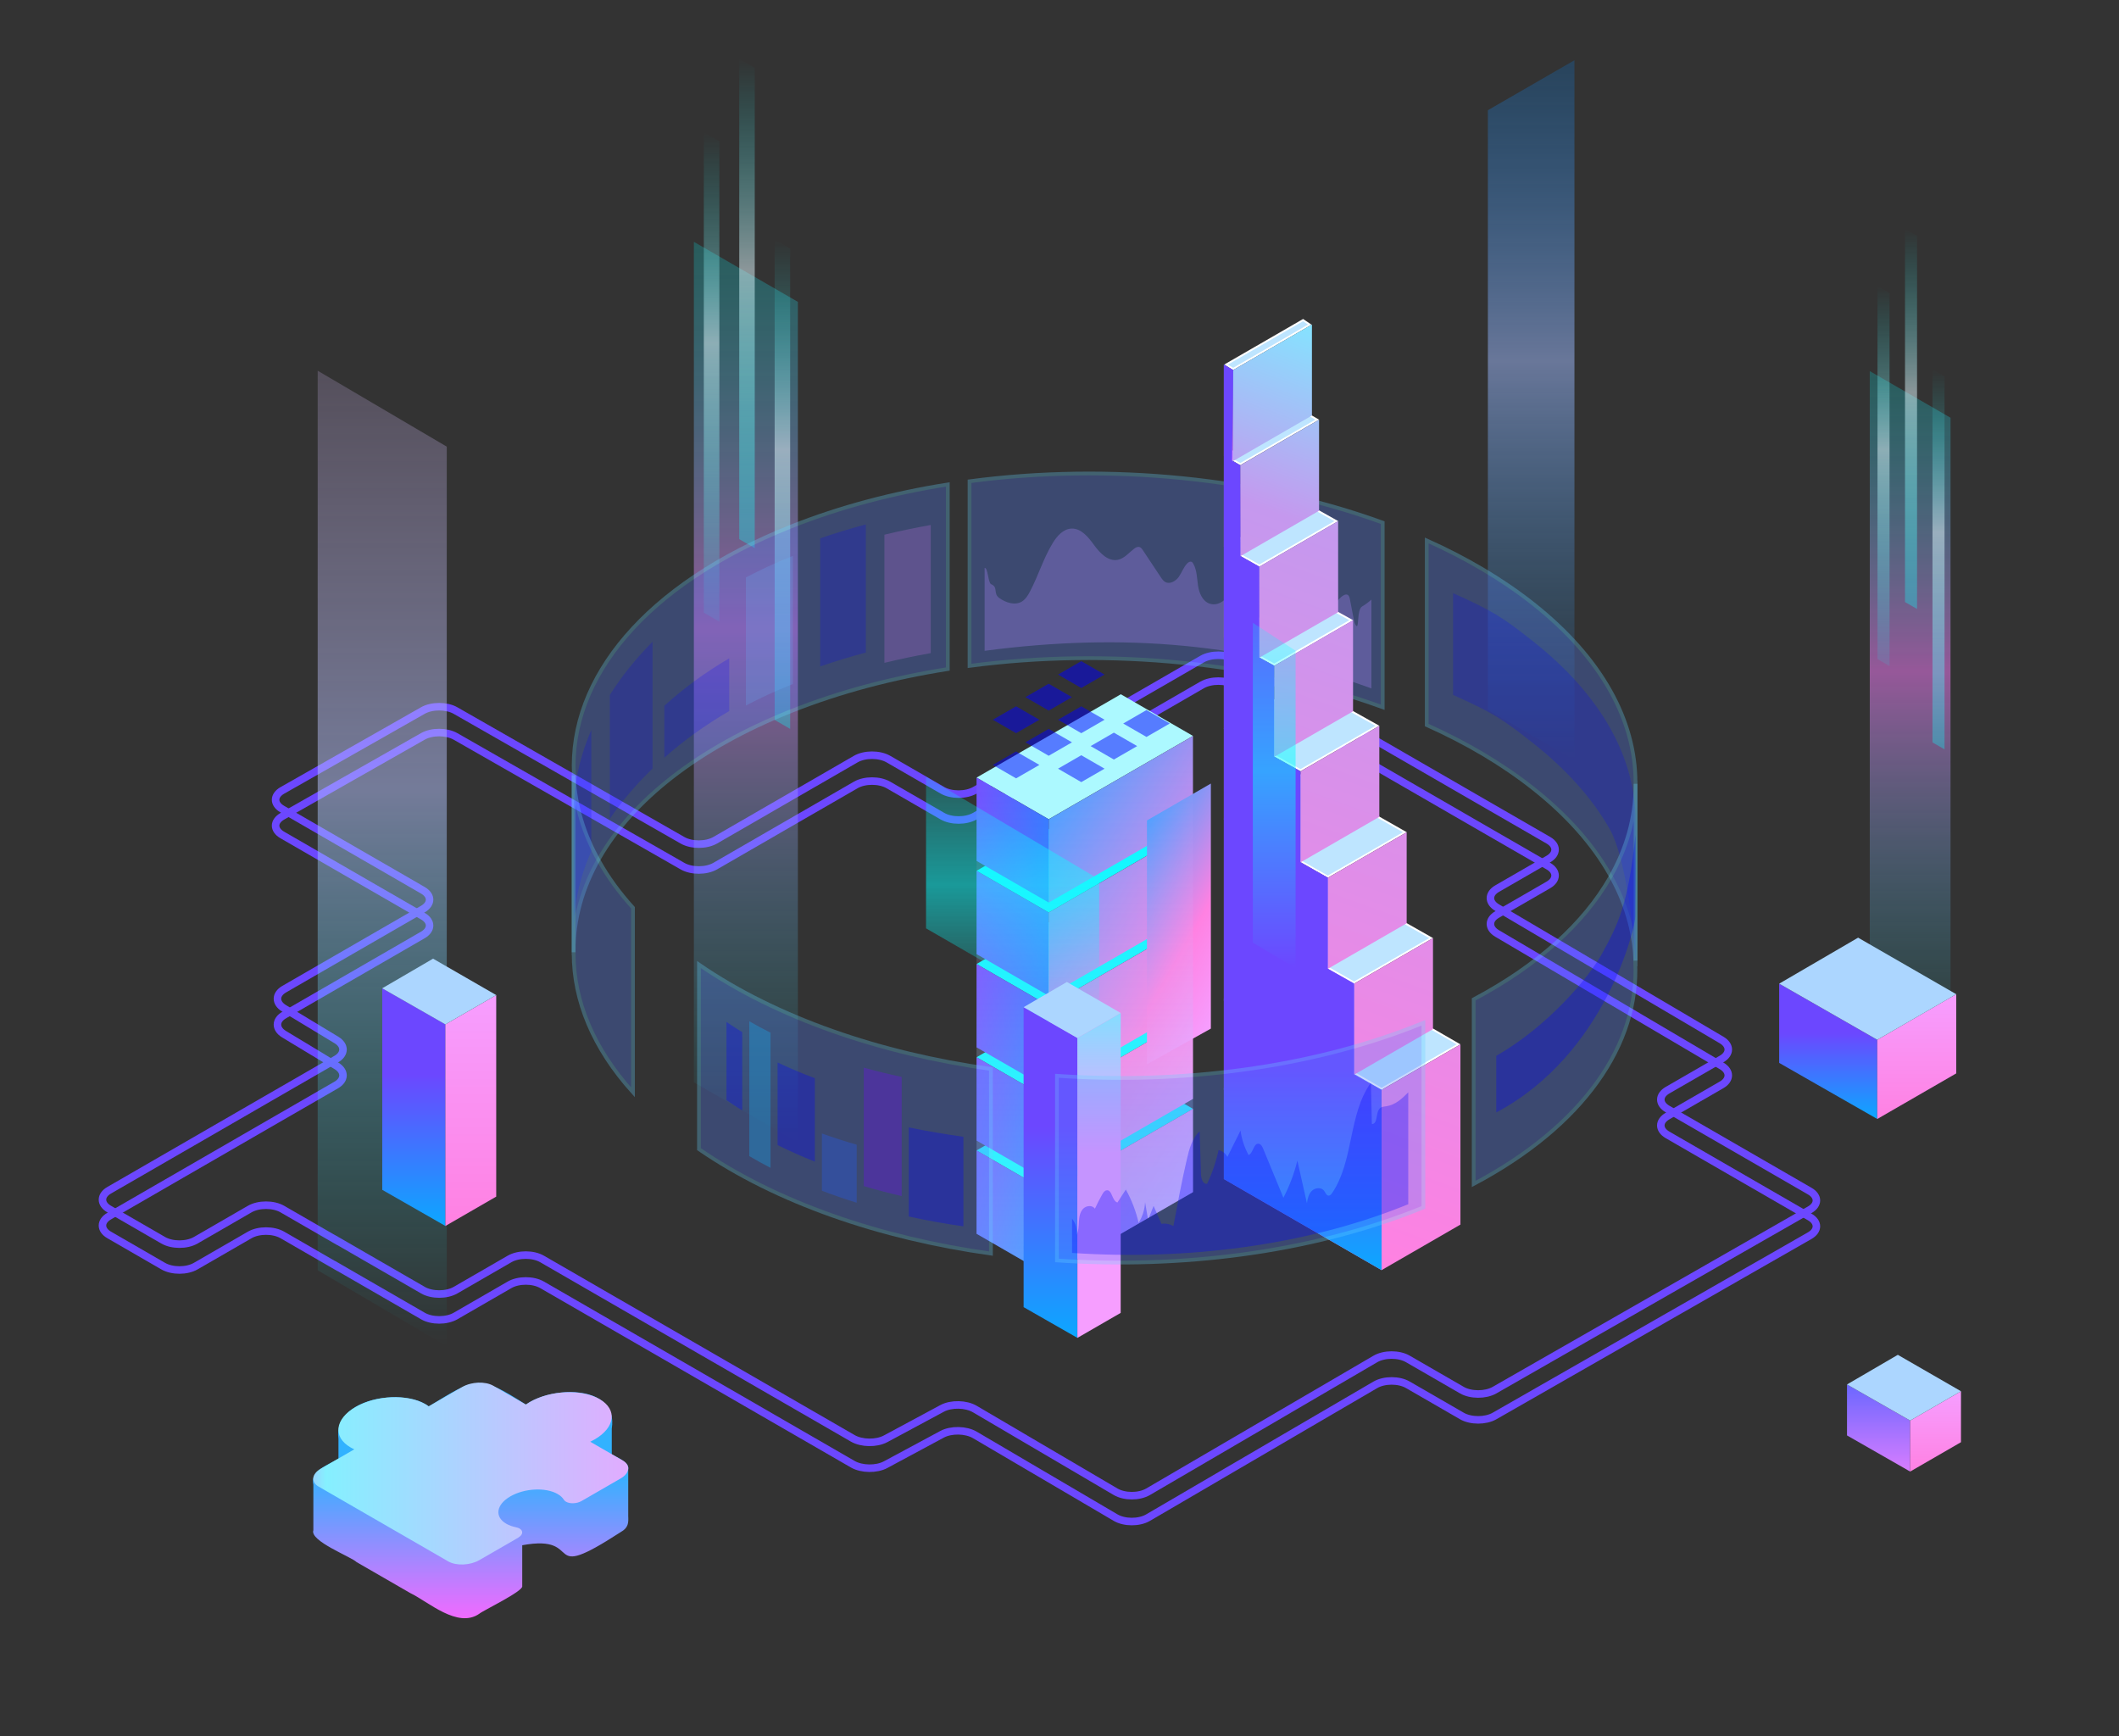 <?xml version="1.0" encoding="UTF-8"?>
<svg xmlns="http://www.w3.org/2000/svg" xmlns:xlink="http://www.w3.org/1999/xlink" viewBox="0 0 562.95 461.19">
  <rect x="0" y="0" width="562.95" height="461.19" fill="#333333" stroke="none"/>
  <defs>
    <style>
      .cls-1 {
        fill: url(#linear-gradient);
      }

      .cls-2 {
        fill: aqua;
      }

      .cls-3 {
        fill: #0600ed;
      }

      .cls-4, .cls-5, .cls-6, .cls-7 {
        fill: blue;
      }

      .cls-8 {
        fill: #e57dff;
      }

      .cls-9 {
        fill: #fff;
      }

      .cls-10 {
        fill: #acf9ff;
      }

      .cls-11 {
        fill: #acd6ff;
      }

      .cls-12 {
        fill: #bee5ff;
      }

      .cls-13 {
        fill: #11b6ff;
      }

      .cls-14 {
        fill: #225dff;
      }

      .cls-15 {
        fill: #7108ff;
      }

      .cls-16 {
        fill: #63baff;
      }

      .cls-17 {
        fill: url(#linear-gradient-7);
        mix-blend-mode: overlay;
      }

      .cls-18 {
        fill: #4f7cff;
        stroke: #63cfff;
      }

      .cls-18, .cls-19 {
        stroke-miterlimit: 10;
      }

      .cls-5, .cls-20 {
        opacity: .2;
      }

      .cls-19 {
        fill: none;
        stroke: #6c47ff;
        stroke-width: 2px;
      }

      .cls-21 {
        fill: url(#linear-gradient-8);
      }

      .cls-22 {
        fill: url(#linear-gradient-9);
      }

      .cls-23 {
        fill: url(#linear-gradient-3);
      }

      .cls-24 {
        fill: url(#linear-gradient-4);
      }

      .cls-25 {
        fill: url(#linear-gradient-2);
      }

      .cls-26 {
        fill: url(#linear-gradient-6);
      }

      .cls-27 {
        fill: url(#linear-gradient-5);
      }

      .cls-28, .cls-29, .cls-7 {
        opacity: .3;
      }

      .cls-30 {
        fill: url(#linear-gradient-41);
      }

      .cls-31 {
        fill: url(#linear-gradient-40);
      }

      .cls-32 {
        fill: url(#linear-gradient-14);
      }

      .cls-33 {
        fill: url(#linear-gradient-18);
      }

      .cls-34 {
        fill: url(#linear-gradient-22);
      }

      .cls-35 {
        fill: url(#linear-gradient-20);
      }

      .cls-36 {
        fill: url(#linear-gradient-21);
      }

      .cls-37 {
        fill: url(#linear-gradient-23);
      }

      .cls-38 {
        fill: url(#linear-gradient-15);
      }

      .cls-39 {
        fill: url(#linear-gradient-19);
      }

      .cls-40 {
        fill: url(#linear-gradient-16);
      }

      .cls-41 {
        fill: url(#linear-gradient-17);
      }

      .cls-42 {
        fill: url(#linear-gradient-13);
      }

      .cls-43 {
        fill: url(#linear-gradient-12);
      }

      .cls-44 {
        fill: url(#linear-gradient-10);
      }

      .cls-45 {
        fill: url(#linear-gradient-11);
      }

      .cls-46 {
        fill: url(#linear-gradient-27);
      }

      .cls-47 {
        fill: url(#linear-gradient-24);
      }

      .cls-48 {
        fill: url(#linear-gradient-26);
      }

      .cls-49 {
        fill: url(#linear-gradient-38);
      }

      .cls-50 {
        fill: url(#linear-gradient-35);
      }

      .cls-51 {
        fill: url(#linear-gradient-37);
      }

      .cls-52 {
        fill: url(#linear-gradient-34);
      }

      .cls-53 {
        fill: url(#linear-gradient-39);
      }

      .cls-54 {
        fill: url(#linear-gradient-36);
      }

      .cls-55 {
        fill: url(#linear-gradient-25);
      }

      .cls-56 {
        fill: url(#linear-gradient-28);
      }

      .cls-57 {
        fill: url(#linear-gradient-29);
      }

      .cls-58 {
        fill: url(#linear-gradient-33);
      }

      .cls-59 {
        fill: url(#linear-gradient-30);
      }

      .cls-60 {
        fill: url(#linear-gradient-32);
      }

      .cls-61 {
        fill: url(#linear-gradient-31);
      }

      .cls-62 {
        isolation: isolate;
      }

      .cls-6 {
        opacity: .5;
      }

      .cls-29 {
        fill: #af8aff;
      }
    </style>
    <linearGradient id="linear-gradient" x1="256.89" y1="320.08" x2="281.15" y2="324.36" gradientUnits="userSpaceOnUse">
      <stop offset="0" stop-color="#704fff"/>
      <stop offset="1" stop-color="#2180ff"/>
    </linearGradient>
    <linearGradient id="linear-gradient-2" x1="256.89" y1="295.32" x2="281.15" y2="299.6" xlink:href="#linear-gradient"/>
    <linearGradient id="linear-gradient-3" x1="256.89" y1="270.55" x2="281.15" y2="274.83" xlink:href="#linear-gradient"/>
    <linearGradient id="linear-gradient-4" x1="256.89" y1="245.79" x2="281.15" y2="250.07" xlink:href="#linear-gradient"/>
    <linearGradient id="linear-gradient-5" x1="261.95" y1="246.48" x2="333.59" y2="287.84" gradientUnits="userSpaceOnUse">
      <stop offset="0" stop-color="#49a0ff"/>
      <stop offset=".6" stop-color="#ff81e2"/>
      <stop offset="1" stop-color="#f69eff"/>
    </linearGradient>
    <linearGradient id="linear-gradient-6" x1="256.89" y1="221.02" x2="281.15" y2="225.3" xlink:href="#linear-gradient"/>
    <linearGradient id="linear-gradient-7" x1="294.93" y1="234.89" x2="331.61" y2="256.07" xlink:href="#linear-gradient-5"/>
    <linearGradient id="linear-gradient-8" x1="406.78" y1="201.91" x2="406.78" y2="16" gradientUnits="userSpaceOnUse">
      <stop offset="0" stop-color="#0092ff" stop-opacity="0"/>
      <stop offset=".57" stop-color="#9ebaff" stop-opacity=".5"/>
      <stop offset="1" stop-color="#08f" stop-opacity=".2"/>
    </linearGradient>
    <linearGradient id="linear-gradient-9" x1="198.16" y1="303.47" x2="198.16" y2="64.24" gradientUnits="userSpaceOnUse">
      <stop offset="0" stop-color="aqua" stop-opacity="0"/>
      <stop offset=".57" stop-color="#f97cff" stop-opacity=".5"/>
      <stop offset="1" stop-color="aqua" stop-opacity=".2"/>
    </linearGradient>
    <linearGradient id="linear-gradient-10" x1="196.28" y1="193.63" x2="196.28" y2="63.66" gradientTransform="translate(404.14) rotate(-180) scale(1 -1)" gradientUnits="userSpaceOnUse">
      <stop offset="0" stop-color="aqua" stop-opacity=".3"/>
      <stop offset=".57" stop-color="#e2f9ff" stop-opacity=".5"/>
      <stop offset="1" stop-color="aqua" stop-opacity="0"/>
    </linearGradient>
    <linearGradient id="linear-gradient-11" x1="205.68" y1="145.61" x2="205.68" y2="15.63" gradientTransform="translate(404.14) rotate(-180) scale(1 -1)" gradientUnits="userSpaceOnUse">
      <stop offset="0" stop-color="aqua" stop-opacity=".3"/>
      <stop offset=".57" stop-color="#e2f9ff" stop-opacity=".5"/>
      <stop offset="1" stop-color="aqua" stop-opacity="0"/>
    </linearGradient>
    <linearGradient id="linear-gradient-12" x1="215.09" y1="165.14" x2="215.09" y2="35.16" gradientTransform="translate(404.14) rotate(-180) scale(1 -1)" gradientUnits="userSpaceOnUse">
      <stop offset="0" stop-color="aqua" stop-opacity=".1"/>
      <stop offset=".57" stop-color="#e2f9ff" stop-opacity=".5"/>
      <stop offset="1" stop-color="aqua" stop-opacity="0"/>
    </linearGradient>
    <linearGradient id="linear-gradient-13" x1="507.47" y1="284.37" x2="507.47" y2="98.59" xlink:href="#linear-gradient-9"/>
    <linearGradient id="linear-gradient-14" x1="-110.87" y1="199.07" x2="-110.87" y2="98.14" xlink:href="#linear-gradient-10"/>
    <linearGradient id="linear-gradient-15" x1="-103.56" y1="161.77" x2="-103.56" y2="60.84" xlink:href="#linear-gradient-11"/>
    <linearGradient id="linear-gradient-16" x1="-96.26" y1="176.94" x2="-96.26" y2="76.01" xlink:href="#linear-gradient-12"/>
    <linearGradient id="linear-gradient-17" x1="101.55" y1="357.62" x2="101.55" y2="98.48" gradientUnits="userSpaceOnUse">
      <stop offset="0" stop-color="aqua" stop-opacity="0"/>
      <stop offset=".57" stop-color="#b5c3ff" stop-opacity=".5"/>
      <stop offset="1" stop-color="#dcc2ff" stop-opacity=".2"/>
    </linearGradient>
    <linearGradient id="linear-gradient-18" x1="269.02" y1="273.18" x2="269.02" y2="206.35" gradientUnits="userSpaceOnUse">
      <stop offset="0" stop-color="aqua" stop-opacity="0"/>
      <stop offset=".57" stop-color="aqua" stop-opacity=".5"/>
      <stop offset="1" stop-color="aqua" stop-opacity=".2"/>
    </linearGradient>
    <linearGradient id="linear-gradient-19" x1="288.19" y1="338.82" x2="288.19" y2="195.5" gradientUnits="userSpaceOnUse">
      <stop offset="0" stop-color="#8ae4ff" stop-opacity=".4"/>
      <stop offset="1" stop-color="#f69eff" stop-opacity="0"/>
    </linearGradient>
    <linearGradient id="linear-gradient-20" x1="279.08" y1="355.41" x2="279.08" y2="267.56" gradientUnits="userSpaceOnUse">
      <stop offset="0" stop-color="#0ca7ff"/>
      <stop offset=".64" stop-color="#6c47ff"/>
    </linearGradient>
    <linearGradient id="linear-gradient-21" x1="291.98" y1="355.41" x2="291.98" y2="269.1" gradientUnits="userSpaceOnUse">
      <stop offset=".57" stop-color="#f69eff"/>
      <stop offset="1" stop-color="#85ddff"/>
    </linearGradient>
    <linearGradient id="linear-gradient-22" x1="109.94" y1="325.68" x2="109.94" y2="262.54" xlink:href="#linear-gradient-20"/>
    <linearGradient id="linear-gradient-23" x1="125.08" y1="325.68" x2="125.08" y2="264.34" gradientUnits="userSpaceOnUse">
      <stop offset="0" stop-color="#ff81e2"/>
      <stop offset="1" stop-color="#f69eff"/>
    </linearGradient>
    <linearGradient id="linear-gradient-24" x1="499.08" y1="390.92" x2="499.08" y2="367.78" gradientUnits="userSpaceOnUse">
      <stop offset="0" stop-color="#d77dff"/>
      <stop offset="1" stop-color="#6b67ff"/>
    </linearGradient>
    <linearGradient id="linear-gradient-25" x1="514.22" y1="390.92" x2="514.22" y2="369.58" xlink:href="#linear-gradient-23"/>
    <linearGradient id="linear-gradient-26" x1="485.7" y1="297.26" x2="485.7" y2="261.31" xlink:href="#linear-gradient-20"/>
    <linearGradient id="linear-gradient-27" x1="509.22" y1="297.26" x2="509.22" y2="264.11" xlink:href="#linear-gradient-23"/>
    <linearGradient id="linear-gradient-28" x1="346.09" y1="337.41" x2="346.09" y2="289.02" xlink:href="#linear-gradient-24"/>
    <linearGradient id="linear-gradient-29" x1="346.09" y1="313.72" x2="346.09" y2="265.34" xlink:href="#linear-gradient-24"/>
    <linearGradient id="linear-gradient-30" x1="342.45" y1="285.48" x2="342.45" y2="241.66" xlink:href="#linear-gradient-24"/>
    <linearGradient id="linear-gradient-31" x1="338.95" y1="257.36" x2="338.95" y2="217.47" xlink:href="#linear-gradient-24"/>
    <linearGradient id="linear-gradient-32" x1="335.32" y1="229.09" x2="335.32" y2="193.51" xlink:href="#linear-gradient-24"/>
    <linearGradient id="linear-gradient-33" x1="331.83" y1="201.05" x2="331.83" y2="169.43" xlink:href="#linear-gradient-24"/>
    <linearGradient id="linear-gradient-34" x1="329.85" y1="174.72" x2="329.85" y2="145.24" xlink:href="#linear-gradient-24"/>
    <linearGradient id="linear-gradient-35" x1="327.32" y1="147.78" x2="327.32" y2="121.05" xlink:href="#linear-gradient-24"/>
    <linearGradient id="linear-gradient-36" x1="326.37" y1="122.49" x2="326.37" y2="96.87" xlink:href="#linear-gradient-24"/>
    <linearGradient id="linear-gradient-37" x1="318.51" y1="319.74" x2="397.08" y2="103.86" gradientUnits="userSpaceOnUse">
      <stop offset="0" stop-color="#ff81e2"/>
      <stop offset=".78" stop-color="#c598ee"/>
      <stop offset="1" stop-color="#85e3ff"/>
    </linearGradient>
    <linearGradient id="linear-gradient-38" x1="346.09" y1="337.41" x2="346.09" y2="96.87" gradientUnits="userSpaceOnUse">
      <stop offset="0" stop-color="#0ca7ff"/>
      <stop offset=".22" stop-color="#6c47ff"/>
    </linearGradient>
    <linearGradient id="linear-gradient-39" x1="338.52" y1="257.15" x2="338.52" y2="165.45" xlink:href="#linear-gradient-18"/>
    <linearGradient id="linear-gradient-40" x1="125.04" y1="429.87" x2="125.04" y2="367.43" gradientUnits="userSpaceOnUse">
      <stop offset="0" stop-color="#f16aff"/>
      <stop offset=".62" stop-color="#32b2ff"/>
    </linearGradient>
    <linearGradient id="linear-gradient-41" x1="83.23" y1="391.46" x2="166.92" y2="391.46" gradientUnits="userSpaceOnUse">
      <stop offset="0" stop-color="#97d4ff"/>
      <stop offset=".04" stop-color="#85f0ff"/>
      <stop offset="1" stop-color="#e1acff"/>
    </linearGradient>
  </defs>
  <g class="cls-62">
    <g id="extensibility">
      <path class="cls-19" d="m89.36,336.32l8.66,5,14.34,8.28c2.38,1.38,6.28,1.37,8.66,0l14.34-8.28c2.38-1.38,6.28-1.38,8.66,0l82.52,47.64c2.38,1.38,6.31,1.43,8.73.13l15.01-8.07c2.42-1.3,6.34-1.23,8.71.17l37.38,21.96c2.37,1.39,6.25,1.4,8.63.01l60.37-35.27c2.37-1.39,6.27-1.4,8.65-.02l14.34,8.28c2.38,1.38,6.28,1.38,8.67.02l83.74-47.91c2.39-1.37,2.39-3.61,0-4.98l-37.76-21.8c-2.38-1.38-2.38-3.62,0-5l14.35-8.28c2.38-1.37,2.39-3.64.03-5.04l-59.66-35.19c-2.37-1.4-2.36-3.67.02-5.04l13.6-7.85c2.38-1.38,2.38-3.63,0-5l-83.34-48.12c-2.38-1.37-6.28-1.37-8.66,0l-60.34,34.84c-2.38,1.37-6.28,1.38-8.66,0l-14.34-8.28c-2.38-1.37-6.28-1.37-8.66,0l-37.34,21.56c-2.38,1.37-6.28,1.38-8.67.02l-60.32-34.47c-2.39-1.36-6.3-1.37-8.69,0l-37.31,21.21c-2.39,1.36-2.4,3.6-.02,4.97l37.34,21.56c2.38,1.38,2.38,3.62,0,5l-36.83,21.27c-2.38,1.37-2.4,3.66-.05,5.09l13.92,8.41c2.35,1.42,2.33,3.71-.05,5.09l-60.32,34.83c-2.38,1.37-2.38,3.63,0,5l14.34,8.28c2.38,1.38,6.28,1.38,8.66,0l14.34-8.28c2.38-1.37,6.28-1.37,8.66,0l14.34,8.28Z"/>
      <path class="cls-19" d="m89.36,329.45l8.66,5,14.34,8.28c2.38,1.38,6.28,1.37,8.66,0l14.34-8.28c2.38-1.38,6.28-1.38,8.66,0l82.52,47.64c2.38,1.38,6.31,1.43,8.73.13l15.01-8.07c2.42-1.3,6.34-1.23,8.71.17l37.38,21.96c2.37,1.39,6.25,1.4,8.63.01l60.37-35.27c2.37-1.39,6.27-1.4,8.65-.02l14.34,8.28c2.38,1.38,6.28,1.38,8.67.02l83.74-47.91c2.39-1.37,2.39-3.61,0-4.98l-37.76-21.8c-2.38-1.38-2.38-3.62,0-5l14.35-8.28c2.38-1.37,2.39-3.64.03-5.04l-59.66-35.19c-2.37-1.4-2.36-3.67.02-5.04l13.6-7.85c2.38-1.38,2.38-3.63,0-5l-83.34-48.12c-2.38-1.37-6.28-1.37-8.66,0l-60.34,34.84c-2.38,1.37-6.28,1.38-8.66,0l-14.34-8.28c-2.38-1.37-6.28-1.37-8.66,0l-37.34,21.56c-2.38,1.37-6.28,1.38-8.67.02l-60.32-34.47c-2.39-1.36-6.3-1.37-8.69,0l-37.31,21.21c-2.39,1.36-2.4,3.6-.02,4.97l37.34,21.56c2.38,1.38,2.38,3.62,0,5l-36.83,21.27c-2.38,1.37-2.4,3.66-.05,5.09l13.92,8.41c2.35,1.42,2.33,3.71-.05,5.09l-60.32,34.83c-2.38,1.37-2.38,3.63,0,5l14.34,8.28c2.38,1.38,6.28,1.38,8.66,0l14.34-8.28c2.38-1.37,6.28-1.37,8.66,0l14.34,8.28Z"/>
      <polygon class="cls-2" points="278.6 316.69 316.94 294.56 297.77 283.49 259.44 305.62 278.6 316.69"/>
      <polygon class="cls-1" points="259.44 327.75 278.6 338.82 278.6 316.69 259.44 305.62 259.44 327.75"/>
      <polygon class="cls-2" points="278.6 291.92 316.94 269.79 297.77 258.73 259.44 280.86 278.6 291.92"/>
      <polygon class="cls-25" points="259.44 302.99 278.6 314.06 278.6 291.92 259.44 280.86 259.44 302.99"/>
      <polygon class="cls-2" points="278.6 267.16 316.94 245.03 297.77 233.96 259.44 256.09 278.6 267.16"/>
      <polygon class="cls-23" points="259.44 278.23 278.6 289.29 278.6 267.16 259.44 256.09 259.44 278.23"/>
      <polygon class="cls-2" points="278.6 242.4 316.94 220.26 297.77 209.2 259.44 231.33 278.6 242.4"/>
      <polygon class="cls-24" points="259.44 253.46 278.6 264.53 278.6 242.4 259.44 231.33 259.44 253.46"/>
      <polygon class="cls-10" points="278.6 217.63 316.94 195.5 297.77 184.43 259.44 206.57 278.6 217.63"/>
      <path class="cls-27" d="m278.6,316.69l38.33-22.13v22.13l-38.33,22.13v-22.13Zm0-2.63l38.33-22.13v-22.13l-38.33,22.13v22.13Zm0-24.76l38.33-22.13v-22.13l-38.33,22.13v22.13Zm0-24.76l38.33-22.13v-22.13l-38.33,22.13v22.13Zm0-24.76l38.33-22.13v-22.13l-38.33,22.13v22.13Z"/>
      <polygon class="cls-26" points="259.44 228.7 278.6 239.76 278.6 217.63 259.44 206.57 259.44 228.7"/>
      <polygon class="cls-17" points="321.69 273.25 321.69 208.15 304.71 217.95 304.71 282.72 321.69 273.25"/>
      <polygon class="cls-21" points="395.28 29.28 418.28 16 418.28 201.91 395.28 188.63 395.28 29.28"/>
      <g>
        <polygon class="cls-22" points="184.34 64.24 211.97 80.19 211.97 303.47 184.34 287.52 184.34 64.24"/>
        <polygon class="cls-44" points="209.92 66.04 209.92 193.63 205.8 191.25 205.8 63.66 209.92 66.04"/>
        <polygon class="cls-45" points="200.51 18.01 200.51 145.61 196.39 143.22 196.39 15.63 200.51 18.01"/>
        <polygon class="cls-43" points="191.11 37.54 191.11 165.14 186.98 162.76 186.98 35.16 191.11 37.54"/>
      </g>
      <g>
        <polygon class="cls-42" points="496.74 98.59 518.19 110.97 518.19 284.37 496.74 271.98 496.74 98.59"/>
        <polygon class="cls-32" points="516.6 99.99 516.6 199.07 513.4 197.22 513.4 98.14 516.6 99.99"/>
        <polygon class="cls-38" points="509.3 62.69 509.3 161.77 506.1 159.93 506.1 60.84 509.3 62.69"/>
        <polygon class="cls-40" points="501.99 77.86 501.99 176.94 498.79 175.09 498.79 76.01 501.99 77.86"/>
      </g>
      <polygon class="cls-41" points="84.4 98.48 118.69 118.65 118.69 357.62 84.4 337.45 84.4 98.48"/>
      <polygon class="cls-6" points="287.26 207.77 281.08 204.2 287.26 200.63 293.45 204.2 287.26 207.77"/>
      <polygon class="cls-6" points="295.92 201.77 289.74 198.2 295.92 194.63 302.11 198.2 295.92 201.77"/>
      <polygon class="cls-6" points="304.58 195.77 298.4 192.2 304.58 188.63 310.77 192.2 304.58 195.77"/>
      <polygon class="cls-6" points="269.94 206.77 263.76 203.2 269.94 199.63 276.13 203.2 269.94 206.77"/>
      <polygon class="cls-6" points="278.6 200.77 272.42 197.2 278.6 193.63 284.79 197.2 278.6 200.77"/>
      <polygon class="cls-6" points="287.26 194.77 281.08 191.2 287.26 187.63 293.45 191.2 287.26 194.77"/>
      <polygon class="cls-6" points="269.94 194.77 263.76 191.2 269.94 187.63 276.13 191.2 269.94 194.77"/>
      <polygon class="cls-6" points="278.6 188.77 272.42 185.2 278.6 181.63 284.79 185.2 278.6 188.77"/>
      <polygon class="cls-6" points="287.26 182.77 281.08 179.2 287.26 175.63 293.45 179.2 287.26 182.77"/>
      <polygon class="cls-33" points="246.02 246.62 292.02 273.18 292.02 233.61 246.02 206.35 246.02 246.62"/>
      <polygon class="cls-39" points="316.94 316.69 278.6 338.82 259.44 327.75 259.44 206.57 278.6 217.63 316.94 195.5 316.94 316.69"/>
      <g>
        <polygon class="cls-35" points="271.94 347.24 271.94 267.56 286.23 275.74 286.23 355.41 271.94 347.24"/>
        <polygon class="cls-36" points="297.73 348.77 286.23 355.41 286.23 275.74 297.73 269.1 297.73 348.77"/>
        <polygon class="cls-11" points="271.94 267.56 286.23 275.74 297.73 269.1 283.44 260.86 271.94 267.56"/>
      </g>
      <g>
        <polygon class="cls-34" points="101.55 316.08 101.55 262.54 118.33 272.13 118.33 325.68 101.55 316.08"/>
        <polygon class="cls-37" points="131.83 317.88 118.33 325.68 118.33 272.13 131.83 264.34 131.83 317.88"/>
        <polygon class="cls-11" points="101.55 262.54 118.33 272.13 131.83 264.34 115.05 254.67 101.55 262.54"/>
      </g>
      <g>
        <polygon class="cls-47" points="490.69 381.32 490.69 367.78 507.47 377.37 507.47 390.92 490.69 381.32"/>
        <polygon class="cls-55" points="520.97 383.12 507.47 390.92 507.47 377.37 520.97 369.58 520.97 383.12"/>
        <polygon class="cls-11" points="490.69 367.78 507.47 377.37 520.97 369.58 504.19 359.91 490.69 367.78"/>
      </g>
      <g>
        <polygon class="cls-48" points="472.67 282.36 472.67 261.31 498.73 276.22 498.73 297.26 472.67 282.36"/>
        <polygon class="cls-46" points="519.71 285.15 498.73 297.26 498.73 276.22 519.71 264.11 519.71 285.15"/>
        <polygon class="cls-11" points="472.67 261.31 498.73 276.22 519.71 264.11 493.64 249.09 472.67 261.31"/>
      </g>
      <g id="holo-back">
        <g class="cls-28">
          <path class="cls-18" d="m210.2,139.85c12.98-5.16,27.05-8.86,41.6-11.16v49.04c-14.55,2.3-28.62,6-41.6,11.16-24.98,9.94-42.2,23.79-51,39.13-4.51,7.85-6.8,16.12-6.8,24.44h-.02v-46.81h.08c-1.25-25.38,18.83-50.32,57.74-65.8Z"/>
          <path class="cls-18" d="m367.34,138.84v49.04c-32.73-11.91-72.56-15.91-109.76-10.99v-49.04c37.2-4.93,77.03-.93,109.76,10.99Z"/>
          <path class="cls-18" d="m434.52,207.89v46.8h-.09c-.36-7.49-2.58-15.01-6.73-22.35-4.49-7.95-11.26-15.69-20.39-22.9-8.2-6.49-17.75-12.11-28.27-16.83v-49.04c10.52,4.72,20.07,10.34,28.27,16.82,18.36,14.52,27.19,31.16,27.19,47.5h.02Z"/>
        </g>
        <g class="cls-20">
          <path class="cls-4" d="m157.1,193.9v32.24c-3.12,6.86-4.7,14.42-4.7,21.32h-.02v-29.81h.08c-.38-7.67,1.19-15.76,4.64-23.75Z"/>
          <path class="cls-3" d="m162,184.64c3.07-4.89,6.87-9.65,11.37-14.17v33.69c-4.5,4.34-8.3,8.86-11.37,13.39v-32.91Z"/>
          <path class="cls-4" d="m176.48,187.5c5-4.56,10.76-8.82,17.26-12.63v14.01c-6.5,3.78-12.26,7.98-17.26,12.41v-13.79Z"/>
          <path class="cls-16" d="m210.2,147.85c.15-.06.29-.12.44-.17v34.04c-.15.05-.29.11-.44.17-4.24,1.69-8.26,3.54-12.04,5.54v-34.03c3.78-2,7.8-3.86,12.04-5.55Z"/>
          <path class="cls-4" d="m217.9,143c3.96-1.36,8.01-2.59,12.13-3.7v34.04c-4.12,1.11-8.17,2.34-12.13,3.7v-34.04Z"/>
          <path class="cls-8" d="m247.27,139.46v34.04c-4.15.74-8.26,1.6-12.31,2.58v-34.04c4.05-.98,8.16-1.84,12.31-2.58Z"/>
        </g>
        <path class="cls-29" d="m364.34,159.28v23.6c-32.73-11.91-65.56-14.91-102.76-9.99v-22.02c.91-.14.9,3.98,1.74,4.33,1.96.81.44,2.45,2.18,3.68,1.73,1.22,4.12,2.02,5.95.94.99-.6,1.63-1.63,2.17-2.66,2.22-4.2,3.58-8.84,6.05-12.89,1.14-1.87,2.79-3.75,4.97-3.85,2.6-.12,4.52,2.3,6.05,4.41,1.54,2.11,3.73,4.4,6.29,3.88,1.73-.35,2.91-1.87,4.31-2.94.41-.31.92-.59,1.41-.46.43.12.71.52.95.89,1.58,2.37,3.15,4.75,4.73,7.12.32.49.67.99,1.18,1.28,1.23.69,2.79-.21,3.61-1.36.81-1.16,1.26-2.57,2.25-3.58.29-.3.72-.58,1.11-.42.24.09.39.32.51.54.97,1.74.94,3.83,1.24,5.79.29,1.97,1.18,4.12,3.06,4.78,2.86.99,5.4-2.03,6.93-4.65,1.81-3.09,3.62-6.18,5.43-9.27.38-.65.92-1.39,1.67-1.34.73.05,1.17.82,1.43,1.51,1.93,5.06,1.5,10.67,1.05,16.06,1.09-1.16,3.16-1.2,4.29-.07.42-.68.85-1.35,1.27-2.02.18,2.06.35,4.12.53,6.19,2.01-.2,2.61-3.2,4.55-3.78,1.04-.31,2.16.16,3.22-.02,2.37-.4,3.11-3.58,5.19-4.79.33-.19.73-.33,1.08-.18.42.19.55.71.64,1.16.35,1.8.69,3.6,1.04,5.4.1.54.22,1.1.53,1.55.99,1.39.18-4.09,1.65-4.97.9-.54,1.73-1.16,2.5-1.85Z"/>
        <path class="cls-5" d="m434.52,207.89v46.8h-.09c-.36-7.49-2.58-27.01-6.73-34.35-4.49-7.95-11.26-15.69-20.39-22.9-8.2-6.49-10.75-8.11-21.27-12.83v-27.04c10.52,4.72,13.07,6.34,21.27,12.82,18.36,14.52,27.19,31.16,27.19,47.5l.02-10Z"/>
      </g>
      <g id="piano">
        <polygon class="cls-2" points="367.04 313.21 325.14 289.02 346.09 276.93 387.99 301.12 367.04 313.21"/>
        <polygon class="cls-56" points="325.14 313.21 325.14 289.02 367.04 313.21 367.04 337.41 325.14 313.21"/>
        <g>
          <polygon class="cls-12" points="325.64 265.34 346.09 253.53 387.49 277.44 367.04 289.24 325.64 265.34"/>
          <path class="cls-9" d="m346.09,253.82l40.9,23.61-19.95,11.52-40.9-23.61,19.95-11.52m0-.58l-20.95,12.1,41.9,24.19,20.95-12.1-41.9-24.19h0Z"/>
        </g>
        <polygon class="cls-57" points="325.14 289.53 325.14 265.34 367.04 289.53 367.04 313.72 325.14 289.53"/>
        <g>
          <polygon class="cls-12" points="325.64 241.66 346.09 229.85 380.2 249.2 359.75 261.01 325.64 241.66"/>
          <path class="cls-9" d="m346.09,230.14l33.6,19.06-19.95,11.52-33.6-19.06,19.95-11.52m0-.58l-20.95,12.1,34.61,19.64,20.95-12.1-34.61-19.64h0Z"/>
        </g>
        <polygon class="cls-59" points="325.14 265.85 325.14 241.66 359.75 261.29 359.75 285.48 325.14 265.85"/>
        <g>
          <polygon class="cls-12" points="325.64 217.46 346.09 205.66 373.21 221.08 352.77 232.88 325.64 217.46"/>
          <path class="cls-9" d="m346.09,205.95l26.62,15.13-19.95,11.52-26.62-15.13,19.95-11.52m0-.58l-20.95,12.1,27.63,15.7,20.95-12.1-27.63-15.7h0Z"/>
        </g>
        <polygon class="cls-61" points="325.14 241.66 325.14 217.47 352.77 233.17 352.77 257.36 325.14 241.66"/>
        <g>
          <polygon class="cls-12" points="325.65 193.51 346.09 181.7 365.94 192.8 345.5 204.61 325.65 193.51"/>
          <path class="cls-9" d="m346.09,181.99l19.34,10.82-19.94,11.51-19.34-10.82,19.94-11.51m0-.58l-20.95,12.1,20.36,11.39,20.95-12.1-20.36-11.39h0Z"/>
        </g>
        <polygon class="cls-60" points="325.14 217.7 325.14 193.51 345.5 204.9 345.5 229.09 325.14 217.7"/>
        <g>
          <polygon class="cls-12" points="325.65 169.43 346.09 157.63 358.96 164.76 338.52 176.57 325.65 169.43"/>
          <path class="cls-9" d="m346.1,157.91l12.36,6.85-19.94,11.51-12.36-6.85,19.94-11.51m0-.57l-20.95,12.1,13.38,7.42,20.95-12.1-13.38-7.42h0Z"/>
        </g>
        <polygon class="cls-58" points="325.14 193.63 325.14 169.43 338.52 176.86 338.52 201.05 325.14 193.63"/>
        <g>
          <polygon class="cls-12" points="325.65 145.24 346.09 133.44 355.01 138.44 334.56 150.24 325.65 145.24"/>
          <path class="cls-9" d="m346.09,133.72l8.41,4.72-19.94,11.51-8.41-4.72,19.94-11.51m0-.58l-20.95,12.1,9.43,5.29,20.95-12.1-9.43-5.29h0Z"/>
        </g>
        <polyline class="cls-52" points="325.14 145.24 334.57 150.53 334.57 174.72 325.14 169.43"/>
        <g>
          <polygon class="cls-12" points="325.64 121.05 346.09 109.25 349.94 111.5 329.49 123.3 325.64 121.05"/>
          <path class="cls-9" d="m346.09,109.53l3.36,1.96-19.95,11.52-3.36-1.96,19.95-11.52m0-.58l-20.95,12.1,4.35,2.54,20.95-12.1-4.35-2.54h0Z"/>
        </g>
        <polyline class="cls-50" points="325.14 121.05 329.49 123.59 329.49 147.78 325.14 145.24"/>
        <g>
          <polygon class="cls-12" points="325.73 96.83 346.18 85.02 347.98 86.23 327.6 98 325.73 96.83"/>
          <path class="cls-9" d="m346.17,85.32l1.34.9-19.9,11.5-1.4-.87,19.96-11.52m.02-.59l-20.95,12.1,2.36,1.47,20.85-12.05-2.26-1.52h0Z"/>
        </g>
        <polyline class="cls-54" points="325.14 96.87 327.6 98.3 327.6 122.49 325.14 121.06"/>
        <path class="cls-51" d="m367.04,337.41v-47.87l20.95-12.1v47.87l-20.95,12.1Zm13.66-64.02v-24.19l-20.95,12.1v24.19l20.95-12.1Zm-6.99-28.12v-24.19l-20.95,12.1v24.19l20.95-12.1Zm-7.27-28.27v-24.19l-20.95,12.1v24.19l20.95-12.1Zm-6.98-28.04v-24.19l-20.95,12.1v24.19l20.95-12.1Zm-3.96-26.33v-24.19l-20.95,12.1v24.19l20.95-12.1Zm-5.07-26.94v-24.19l-20.95,12.1v24.19l20.95-12.1Zm-1.89-25.3v-24.19l-20.95,12.1v24.19l20.95-12.1Z"/>
        <polygon class="cls-49" points="325.14 312.75 325.14 96.87 327.6 98.3 327.32 122.49 329.49 123.59 329.56 147.78 334.49 150.53 334.57 174.73 338.5 176.86 338.5 201.05 345.5 204.9 345.5 229.09 352.77 233.17 352.77 257.36 359.75 261.29 359.75 285.48 367.04 289.53 367.04 337.41 325.14 313.21 325.14 312.75"/>
      </g>
      <polygon class="cls-53" points="332.84 250.43 344.2 257.15 344.2 172.87 332.84 165.45 332.84 250.43"/>
      <g id="holo-front">
        <g class="cls-28">
          <path class="cls-18" d="m159.2,228.85c2.35,4.17,5.34,8.29,8.96,12.29v49.03c-10.61-11.74-15.76-24.4-15.76-36.88h-.02v-46.81h.08c.35,7.49,2.59,15.04,6.74,22.37Z"/>
          <path class="cls-18" d="m263.26,283.98v49.04c-29.44-4.13-56.93-13.55-77.57-27.75v-49.03c20.64,14.2,48.13,23.61,77.57,27.74Z"/>
          <path class="cls-18" d="m376.69,272.3c.49-.19.98-.39,1.46-.59v49.03c-.48.2-.97.4-1.46.59-28.81,11.45-62.94,15.73-95.89,13.51v-49.05c32.94,2.23,67.08-2.04,95.89-13.49Z"/>
          <path class="cls-18" d="m434.52,255.53h-.09c1.11,21.93-13.74,43.54-42.92,58.99v-49.04c17.08-9.05,29.25-20.21,36.19-32.31,4.51-7.87,6.8-16.11,6.8-24.45h.02v46.81Z"/>
        </g>
        <g class="cls-28">
          <path class="cls-4" d="m193,271.48c1.36.94,2.76,1.84,4.19,2.71v20.8c-1.43-.88-2.83-1.79-4.19-2.73v-20.78Z"/>
          <path class="cls-13" d="m199.06,271.3c1.83,1.06,3.71,2.07,5.64,3.03v35.9c-1.93-.99-3.81-2.03-5.64-3.11v-35.82Z"/>
          <path class="cls-4" d="m206.58,282.25c3.18,1.51,6.49,2.9,9.9,4.17v22.17c-3.41-1.36-6.72-2.82-9.9-4.4v-21.94Z"/>
          <path class="cls-14" d="m218.35,301.11c3.01,1.08,6.1,2.07,9.25,2.98v15.42c-3.15-.98-6.24-2.04-9.25-3.19v-15.21Z"/>
          <path class="cls-15" d="m239.55,286.09v31.65c-3.42-.79-6.79-1.68-10.08-2.66v-31.46c3.29.91,6.66,1.73,10.08,2.47Z"/>
          <path class="cls-4" d="m255.95,301.99v23.79c-4.92-.69-9.78-1.56-14.53-2.62v-23.67c4.75.98,9.61,1.81,14.53,2.5Z"/>
        </g>
        <path class="cls-7" d="m434.43,243.53c.09,2.43-7.74,36.54-36.92,51.99v-15.04c13.66-7.79,24.73-20.89,28.19-27.31,4-7.42,6.89-12.67,8.8-31.45l.02,9-.09,12.81Z"/>
      </g>
      <path class="cls-7" d="m374.13,290.16v29.74c-.44.18-.89.37-1.34.54-26.43,10.51-57.75,14.43-87.98,12.4v-9.11c.95,1.24,1.45,2.79,1.17,4.34.58-1.06.58-2.34.65-3.55.07-1.2.27-2.5,1.1-3.39.83-.89,2.5-1.05,3.15-.03.6-1.32,1.26-2.61,1.98-3.86.26-.45.59-.95,1.11-1.03,1.53-.26,1.4,2.83,2.9,3.23l2.23-3.44c1.53,2.76,2.68,5.74,3.39,8.83,1.04-1.64,1.63-3.55,1.72-5.5.27,1.58.53,3.16.8,4.73.49-1.23.97-2.47,1.46-3.71.69,1.59,1.39,3.17,2.08,4.76,1.09-.17,2.23.05,3.18.6,1.11-5.95,2.22-11.89,3.59-17.79.61-2.68,1.38-5.51,3.39-7.39.12,3.82.23,7.63.35,11.44.04,1.14.51,2.67,1.63,2.5,1.35-2.85,2.38-5.87,3.05-8.96,1,.21,1.89.91,2.34,1.83,1.16-2.34,2.32-4.67,3.49-7.01.3,2.28,1.04,4.5,2.14,6.51,1.31-.59,1.29-3.22,2.71-2.99.6.1.93.74,1.16,1.3,1.79,4.34,3.59,8.69,5.38,13.03,1.62-3.12,2.87-6.44,3.71-9.86.84,3.77,1.7,7.54,2.54,11.31.16-1.19.46-2.46,1.33-3.3.87-.83,2.48-.99,3.21-.03.38.5.6,1.3,1.22,1.32.41,0,.72-.36.95-.71,5.82-8.65,4.22-20.83,10.29-29.3.08,3.67.17,7.34.25,11.01,1.76-.06.86-3.36,2.32-4.35.43-.29.98-.31,1.5-.39,2.36-.34,4.15-1.96,5.87-3.72Z"/>
      <g>
        <path class="cls-31" d="m166.9,390.34c.46-1.91-3.12-3.18-4.37-4.04,0-2.26,0-4.53,0-6.79,1.82-11.65-15.52-11.51-22.81-6.38-12.7-8.15-13.22-7.18-25.81.48-6.46-5.05-25.52-2.29-23.99,8.62,0,1.74,0,3.49,0,5.23-2.58,1.76-7.59,3.04-6.67,6.98,0,2.17,0,4.34,0,6.52,0,1.85,0,3.69,0,5.54-1.05,2.86,10.07,7.06,11.5,8.48,0,0,14.25,8.22,14.25,8.22,4.77,2.28,12.57,9.5,18.34,5.49.74-.72,11.77-6.01,11.4-7.33,0-3.62,0-7.25,0-10.87,17.13-3.14,4.52,10.55,26.16-3.49,2.08-1.16,2.08-2.47,2-4.28,0-1.12,0-2.24,0-3.37,0-3,0-6.01,0-9.01Z"/>
        <path class="cls-30" d="m137.74,408.45l-10.4,6c-2.44,1.41-6.13,1.56-8.25.34l-10.1-5.83-14.25-8.22-10.1-5.83c-2.11-1.22-1.84-3.35.59-4.76l8.9-5.14c-.36-.16-.7-.33-1.02-.52-4.76-2.75-4.16-7.54,1.33-10.71,5.49-3.17,13.8-3.51,18.55-.77.32.18.62.38.9.59l8.9-5.14c2.44-1.41,6.13-1.56,8.25-.34l8.66,5c.33-.23.68-.45,1.05-.67,5.49-3.17,13.8-3.51,18.55-.77,4.76,2.75,4.16,7.54-1.33,10.71-.37.21-.76.42-1.16.61l8.66,5c2.11,1.22,1.85,3.35-.59,4.76l-10.4,6c-1.22.7-3.07.78-4.12.17-.25-.15-.44-.32-.56-.52-.35-.58-.91-1.09-1.65-1.52-3.17-1.83-8.8-1.55-12.57.63s-4.25,5.43-1.09,7.26c.73.42,1.63.75,2.63.95,1.44.29,2.03,1.25,1.3,2.13-.17.21-.41.4-.7.57Z"/>
      </g>
    </g>
  </g>
</svg>
